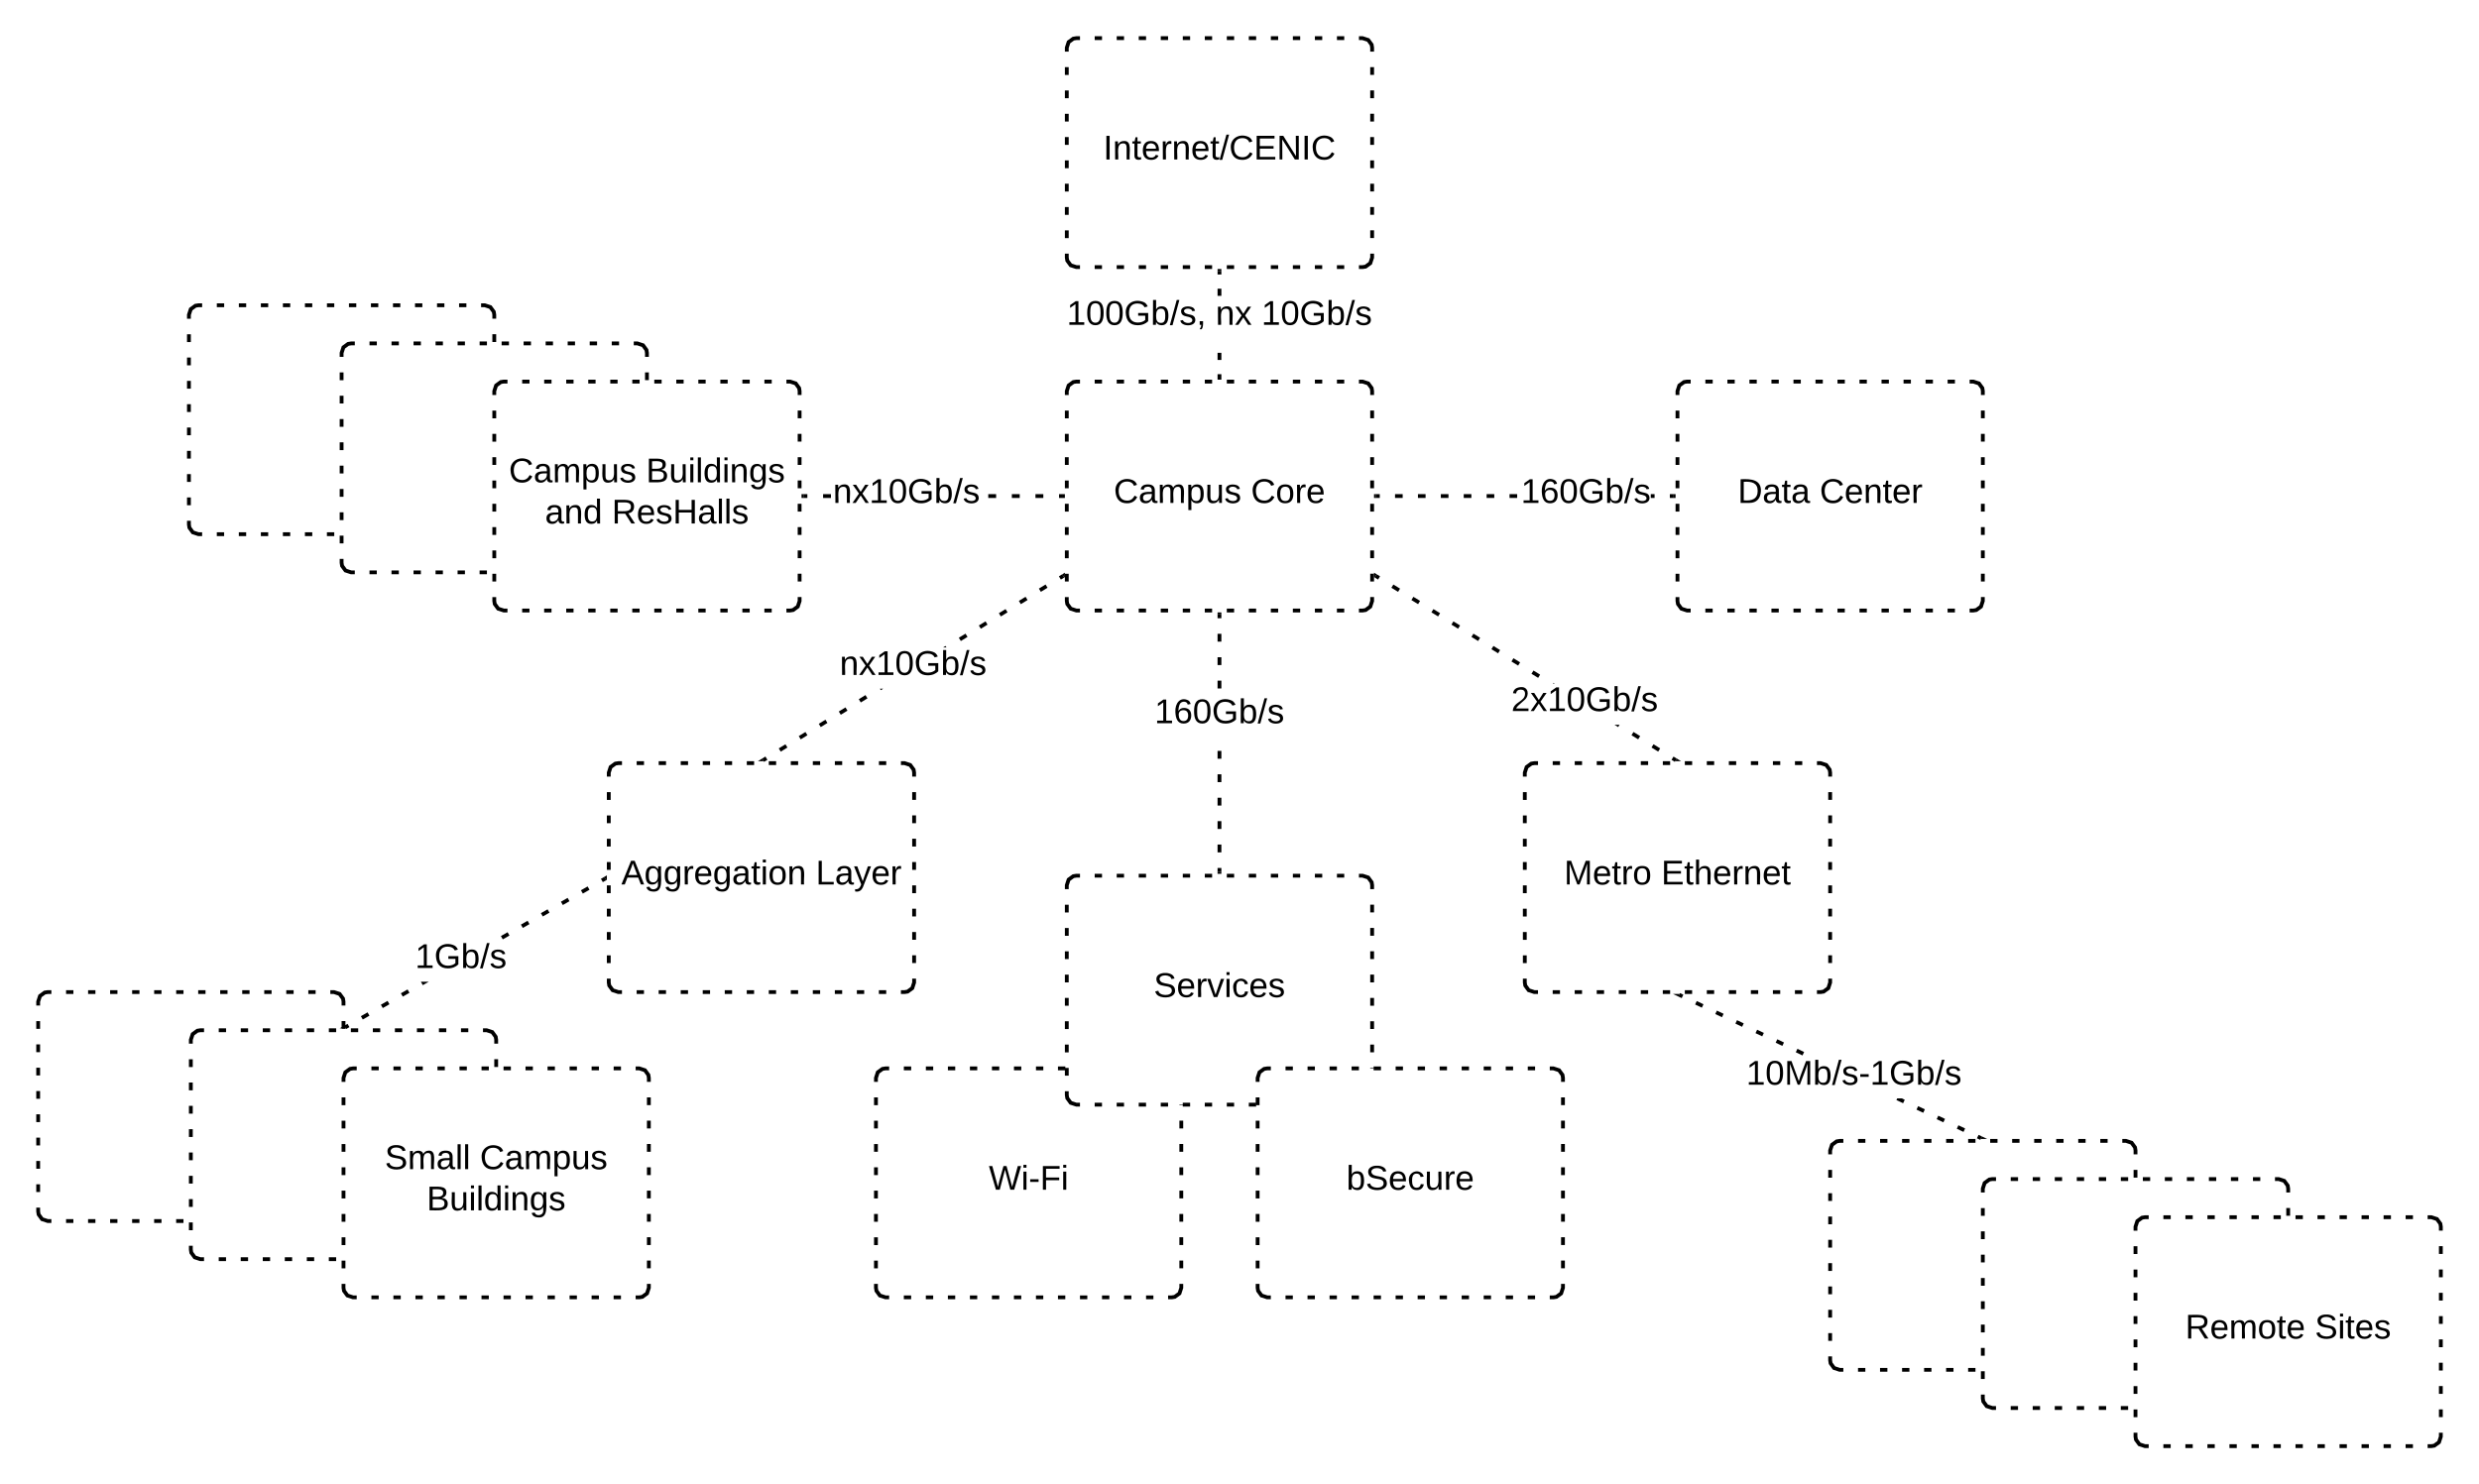 <svg xmlns="http://www.w3.org/2000/svg" xmlns:xlink="http://www.w3.org/1999/xlink" xmlns:lucid="lucid" width="1299" height="778"><g transform="translate(-1 -140)" lucid:page-tab-id="0_0"><path d="M0 0h1760v1360H0z" fill="#fff"/><path d="M560 345c0-2.76 2.24-5 5-5h150c2.76 0 5 2.24 5 5v110c0 2.76-2.24 5-5 5H565c-2.76 0-5-2.24-5-5z" fill="#fff"/><path d="M574.62 340h3.84m7.7 0H590m7.7 0h3.84m7.7 0h3.84m7.7 0h3.84m7.7 0h3.83m7.7 0h3.84m7.68 0h3.85m7.7 0h3.84m7.7 0h3.84m7.7 0h3.85m7.7 0h3.83m7.7 0H715l2.95.96 1.8 2.46.25 1.58v2.04m0 8.15v4.06m0 8.15v4.08m0 8.15v4.07m0 8.15v4.08m0 8.14v4.08m0 8.15v4.07m0 8.15v4.07m0 8.14v4.07m0 8.16V455l-.96 2.95-2.46 1.8-1.58.25h-1.92m-7.7 0h-3.84m-7.7 0H690m-7.7 0h-3.84m-7.7 0h-3.84m-7.7 0h-3.84m-7.7 0h-3.83m-7.7 0h-3.84m-7.68 0h-3.85m-7.7 0h-3.84m-7.7 0h-3.84m-7.7 0h-3.85m-7.7 0h-3.83m-7.7 0H565l-2.95-.96-1.8-2.46L560 455v-2.04m0-8.15v-4.06m0-8.15v-4.08m0-8.15v-4.07m0-8.15v-4.08m0-8.14v-4.08m0-8.15v-4.07m0-8.15v-4.07m0-8.14v-4.07m0-8.16V345l.96-2.95 2.46-1.8L565 340h1.92" stroke="#000" stroke-width="2" fill="none"/><use xlink:href="#a" transform="matrix(1,0,0,1,565,345) translate(19.6 58.6)"/><use xlink:href="#b" transform="matrix(1,0,0,1,565,345) translate(91.5 58.6)"/><path d="M560 165c0-2.76 2.24-5 5-5h150c2.76 0 5 2.24 5 5v110c0 2.76-2.24 5-5 5H565c-2.76 0-5-2.24-5-5z" fill="#fff"/><path d="M574.62 160h3.84m7.7 0H590m7.7 0h3.84m7.7 0h3.84m7.7 0h3.84m7.7 0h3.83m7.7 0h3.84m7.68 0h3.85m7.7 0h3.84m7.7 0h3.84m7.7 0h3.85m7.7 0h3.83m7.7 0H715l2.95.96 1.8 2.46.25 1.58v2.04m0 8.15v4.06m0 8.15v4.08m0 8.15v4.07m0 8.15v4.08m0 8.14v4.08m0 8.15v4.07m0 8.15v4.07m0 8.14v4.07m0 8.16V275l-.96 2.95-2.46 1.8-1.58.25h-1.92m-7.7 0h-3.84m-7.7 0H690m-7.7 0h-3.84m-7.7 0h-3.84m-7.7 0h-3.84m-7.7 0h-3.83m-7.7 0h-3.84m-7.68 0h-3.85m-7.7 0h-3.84m-7.7 0h-3.84m-7.7 0h-3.85m-7.7 0h-3.83m-7.7 0H565l-2.95-.96-1.8-2.46L560 275v-2.04m0-8.15v-4.06m0-8.15v-4.08m0-8.15v-4.07m0-8.15v-4.08m0-8.14v-4.08m0-8.15v-4.07m0-8.15v-4.07m0-8.14v-4.07m0-8.16V165l.96-2.95 2.46-1.8L565 160h1.92" stroke="#000" stroke-width="2" fill="none"/><use xlink:href="#c" transform="matrix(1,0,0,1,565,165) translate(14.1 58.6)"/><path d="M641 338h-2v-1.87h2zm0-9.33h-2v-3.74h2zm0-33.6h-2v-3.74h2zm0-11.2h-2V282h2z"/><path d="M641 339h-2v-1.03h2zM641 282.03h-2V281h2z"/><use xlink:href="#d" transform="matrix(1,0,0,1,560,295.867) translate(0 14.4)"/><use xlink:href="#e" transform="matrix(1,0,0,1,560,295.867) translate(78 14.4)"/><use xlink:href="#f" transform="matrix(1,0,0,1,560,295.867) translate(102 14.4)"/><path d="M460 705c0-2.76 2.24-5 5-5h150c2.76 0 5 2.24 5 5v110c0 2.76-2.24 5-5 5H465c-2.76 0-5-2.24-5-5z" fill="#fff"/><path d="M474.62 700h3.84m7.7 0H490m7.7 0h3.84m7.7 0h3.84m7.7 0h3.84m7.7 0h3.83m7.7 0h3.84m7.68 0h3.85m7.7 0h3.84m7.7 0h3.84m7.7 0h3.85m7.7 0h3.83m7.7 0H615l2.95.96 1.8 2.46.25 1.58v2.04m0 8.15v4.06m0 8.15v4.08m0 8.15v4.07m0 8.15v4.08m0 8.14v4.08m0 8.15v4.07m0 8.15v4.07m0 8.14v4.07m0 8.16V815l-.96 2.95-2.46 1.8-1.58.25h-1.92m-7.7 0h-3.84m-7.7 0H590m-7.7 0h-3.84m-7.7 0h-3.84m-7.7 0h-3.84m-7.7 0h-3.83m-7.7 0h-3.84m-7.68 0h-3.85m-7.7 0h-3.84m-7.7 0h-3.84m-7.7 0h-3.85m-7.7 0h-3.83m-7.7 0H465l-2.95-.96-1.8-2.46L460 815v-2.04m0-8.15v-4.06m0-8.15v-4.08m0-8.15v-4.07m0-8.15v-4.08m0-8.14v-4.08m0-8.15v-4.07m0-8.15v-4.07m0-8.14v-4.07m0-8.16V705l.96-2.95 2.46-1.8L465 700h1.92" stroke="#000" stroke-width="2" fill="none"/><use xlink:href="#g" transform="matrix(1,0,0,1,465,705) translate(54.125 58.6)"/><path d="M320 545c0-2.76 2.24-5 5-5h150c2.76 0 5 2.24 5 5v110c0 2.76-2.24 5-5 5H325c-2.76 0-5-2.24-5-5z" fill="#fff"/><path d="M334.62 540h3.84m7.7 0H350m7.7 0h3.84m7.7 0h3.84m7.7 0h3.84m7.7 0h3.83m7.7 0h3.84m7.68 0h3.85m7.7 0h3.84m7.7 0h3.84m7.7 0h3.85m7.7 0h3.83m7.7 0H475l2.95.96 1.8 2.46.25 1.58v2.04m0 8.15v4.06m0 8.15v4.08m0 8.15v4.07m0 8.15v4.08m0 8.14v4.08m0 8.15v4.07m0 8.15v4.07m0 8.14v4.07m0 8.16V655l-.96 2.95-2.46 1.8-1.58.25h-1.92m-7.7 0h-3.84m-7.7 0H450m-7.7 0h-3.84m-7.7 0h-3.84m-7.7 0h-3.84m-7.7 0h-3.83m-7.7 0h-3.84m-7.68 0h-3.85m-7.7 0h-3.84m-7.7 0h-3.84m-7.7 0h-3.85m-7.7 0h-3.83m-7.7 0H325l-2.95-.96-1.8-2.46L320 655v-2.04m0-8.15v-4.06m0-8.15v-4.08m0-8.15v-4.07m0-8.15v-4.08m0-8.14v-4.08m0-8.15v-4.07m0-8.15v-4.07m0-8.14v-4.07m0-8.16V545l.96-2.95 2.46-1.8L325 540h1.92" stroke="#000" stroke-width="2" fill="none"/><use xlink:href="#h" transform="matrix(1,0,0,1,325,545) translate(1.575 58.6)"/><use xlink:href="#i" transform="matrix(1,0,0,1,325,545) translate(103.475 58.6)"/><path d="M800 545c0-2.76 2.24-5 5-5h150c2.76 0 5 2.24 5 5v110c0 2.76-2.24 5-5 5H805c-2.76 0-5-2.24-5-5z" fill="#fff"/><path d="M814.62 540h3.84m7.7 0H830m7.7 0h3.84m7.7 0h3.84m7.7 0h3.84m7.7 0h3.83m7.7 0h3.84m7.68 0h3.85m7.7 0h3.84m7.7 0h3.84m7.7 0h3.85m7.7 0h3.83m7.7 0H955l2.95.96 1.8 2.46.25 1.58v2.04m0 8.15v4.06m0 8.15v4.08m0 8.15v4.07m0 8.15v4.08m0 8.14v4.08m0 8.15v4.07m0 8.15v4.07m0 8.14v4.07m0 8.16V655l-.96 2.95-2.46 1.8-1.58.25h-1.92m-7.7 0h-3.84m-7.7 0H930m-7.7 0h-3.84m-7.7 0h-3.84m-7.7 0h-3.84m-7.7 0h-3.83m-7.7 0h-3.84m-7.68 0h-3.85m-7.7 0h-3.84m-7.7 0h-3.84m-7.7 0h-3.85m-7.7 0h-3.83m-7.7 0H805l-2.95-.96-1.8-2.46L800 655v-2.04m0-8.15v-4.06m0-8.15v-4.08m0-8.15v-4.07m0-8.15v-4.08m0-8.14v-4.08m0-8.15v-4.07m0-8.15v-4.07m0-8.14v-4.07m0-8.16V545l.96-2.95 2.46-1.8L805 540h1.92" stroke="#000" stroke-width="2" fill="none"/><use xlink:href="#j" transform="matrix(1,0,0,1,805,545) translate(15.575 58.6)"/><use xlink:href="#k" transform="matrix(1,0,0,1,805,545) translate(66.475 58.6)"/><path d="M880 345c0-2.76 2.24-5 5-5h150c2.76 0 5 2.24 5 5v110c0 2.76-2.24 5-5 5H885c-2.76 0-5-2.24-5-5z" fill="#fff"/><path d="M894.62 340h3.84m7.7 0H910m7.7 0h3.84m7.7 0h3.84m7.7 0h3.84m7.7 0h3.83m7.7 0h3.84m7.68 0h3.85m7.7 0h3.84m7.7 0h3.84m7.7 0h3.85m7.7 0h3.83m7.7 0h1.92l2.95.96 1.8 2.46.25 1.58v2.04m0 8.15v4.06m0 8.15v4.08m0 8.15v4.07m0 8.15v4.08m0 8.14v4.08m0 8.15v4.07m0 8.15v4.07m0 8.14v4.07m0 8.16V455l-.96 2.95-2.46 1.8-1.58.25h-1.92m-7.7 0h-3.84m-7.7 0H1010m-7.7 0h-3.84m-7.7 0h-3.84m-7.7 0h-3.84m-7.7 0h-3.83m-7.7 0h-3.84m-7.68 0h-3.85m-7.7 0h-3.84m-7.7 0h-3.84m-7.7 0h-3.85m-7.7 0h-3.83m-7.7 0H885l-2.95-.96-1.8-2.46L880 455v-2.04m0-8.15v-4.06m0-8.15v-4.08m0-8.15v-4.07m0-8.15v-4.08m0-8.14v-4.08m0-8.15v-4.07m0-8.15v-4.07m0-8.14v-4.07m0-8.16V345l.96-2.95 2.46-1.8L885 340h1.92" stroke="#000" stroke-width="2" fill="none"/><use xlink:href="#l" transform="matrix(1,0,0,1,885,345) translate(26.575 58.6)"/><use xlink:href="#m" transform="matrix(1,0,0,1,885,345) translate(69.525 58.6)"/><path d="M403.12 538.26l-1.74 1.07-1.05-1.7 1.75-1.08zm10.5-6.45l-3.5 2.16-1.05-1.7 3.5-2.15zm10.48-6.43l-3.5 2.15-1.05-1.7 3.5-2.15zm10.48-6.44l-3.5 2.15-1.04-1.7 3.5-2.15zm10.5-6.44l-3.5 2.14-1.05-1.7 3.5-2.15zm10.48-6.45l-3.5 2.15-1.05-1.7 3.5-2.16zm7-4.3l-.5-.78h1.77zm34.38-22.38h-1.77l1.28-.8zm11.05-5.53l-3.5 2.15-1.06-1.72 3.5-2.14zm10.47-6.44l-3.5 2.15-1.04-1.7 3.5-2.15zm10.5-6.44l-3.5 2.15-1.05-1.7 3.5-2.14zm10.48-6.44l-3.5 2.15-1.05-1.7 3.5-2.16zm10.48-6.44l-3.5 2.14-1.04-1.7 3.5-2.15zm8.74-5.37l-1.75 1.08-1.04-1.7 1.74-1.08z"/><path d="M401.2 539h-3.1l2.25-1.4zM559 442.5l-.35.22-1.05-1.7 1.4-.86z"/><use xlink:href="#n" transform="matrix(1,0,0,1,441,479.367) translate(0 14.4)"/><path d="M879.67 537.62l-1.05 1.7-1.74-1.06 1.04-1.7zm-8.74-5.36l-1.04 1.7-3.5-2.15 1.04-1.7zm-10.48-6.44l-1.05 1.7-3.5-2.15 1.05-1.7zm-11.54-4.74l-1.9-1.18h2.64zm-33.25-22.78h-.9l.26-.4zm-7.64-4.7l-1.03 1.7-3.5-2.13 1.05-1.7zm-10.47-6.43l-1.05 1.7-3.5-2.15 1.05-1.7zm-10.5-6.44l-1.04 1.7-3.5-2.15 1.05-1.7zm-10.47-6.45l-1.05 1.7-3.5-2.14 1.06-1.7zm-10.5-6.44l-1.04 1.7-3.5-2.14 1.05-1.7zm-10.48-6.44l-1.04 1.7-3.5-2.14 1.05-1.7zm-10.48-6.44l-1.05 1.7-3.5-2.14 1.05-1.7zm-10.5-6.44l-1.04 1.7-3.5-2.14 1.05-1.7zm-10.48-6.44l-1.04 1.7-1.75-1.07 1.05-1.7z"/><path d="M881.9 539h-3.1l.85-1.4zM722.4 441.02l-1.05 1.7-.35-.2v-2.36z"/><use xlink:href="#o" transform="matrix(1,0,0,1,792.824,498.3) translate(0 14.4)"/><path d="M878 401h-2v-2h2zm-82 0h-4v-2h4zm-12 0h-4v-2h4zm-12 0h-4v-2h4zm-12 0h-4v-2h4zm-12 0h-4v-2h4zm-12 0h-4v-2h4zm-12 0h-2v-2h2zm144 0h-2v-2h2z"/><path d="M879 401h-1.03v-2H879zM722.03 401H721v-2h1.03z"/><use xlink:href="#p" transform="matrix(1,0,0,1,798,389.2) translate(0 14.4)"/><path d="M100 305c0-2.76 2.24-5 5-5h150c2.76 0 5 2.24 5 5v110c0 2.76-2.24 5-5 5H105c-2.76 0-5-2.24-5-5z" fill="#fff"/><path d="M114.62 300h3.84m7.7 0H130m7.7 0h3.84m7.7 0h3.84m7.7 0h3.84m7.7 0h3.83m7.7 0h3.84m7.68 0h3.85m7.7 0h3.84m7.7 0h3.84m7.7 0h3.85m7.7 0h3.83m7.7 0H255l2.95.96 1.8 2.46.25 1.58v2.04m0 8.15v4.06m0 8.15v4.08m0 8.15v4.07m0 8.15v4.08m0 8.14v4.08m0 8.15v4.07m0 8.15v4.07m0 8.14v4.07m0 8.16V415l-.96 2.95-2.46 1.8-1.58.25h-1.92m-7.7 0h-3.84m-7.7 0H230m-7.7 0h-3.84m-7.7 0h-3.84m-7.7 0h-3.84m-7.7 0h-3.83m-7.7 0h-3.84m-7.68 0h-3.85m-7.7 0h-3.84m-7.7 0h-3.84m-7.7 0h-3.85m-7.7 0h-3.83m-7.7 0H105l-2.95-.96-1.8-2.46L100 415v-2.04m0-8.15v-4.06m0-8.15v-4.08m0-8.15v-4.07m0-8.15v-4.08m0-8.14v-4.08m0-8.15v-4.07m0-8.15v-4.07m0-8.14v-4.07m0-8.16V305l.96-2.95 2.46-1.8L105 300h1.92" stroke="#000" stroke-width="2" fill="none"/><path d="M180 325c0-2.76 2.24-5 5-5h150c2.76 0 5 2.24 5 5v110c0 2.76-2.24 5-5 5H185c-2.76 0-5-2.24-5-5z" fill="#fff"/><path d="M194.62 320h3.84m7.7 0H210m7.7 0h3.84m7.7 0h3.84m7.7 0h3.84m7.7 0h3.83m7.7 0h3.84m7.68 0h3.85m7.7 0h3.84m7.7 0h3.84m7.7 0h3.85m7.7 0h3.83m7.7 0H335l2.95.96 1.8 2.46.25 1.58v2.04m0 8.15v4.06m0 8.15v4.08m0 8.15v4.07m0 8.15v4.08m0 8.14v4.08m0 8.15v4.07m0 8.15v4.07m0 8.14v4.07m0 8.16V435l-.96 2.95-2.46 1.8-1.58.25h-1.92m-7.7 0h-3.84m-7.7 0H310m-7.7 0h-3.84m-7.7 0h-3.84m-7.7 0h-3.84m-7.7 0h-3.83m-7.7 0h-3.84m-7.68 0h-3.85m-7.7 0h-3.84m-7.7 0h-3.84m-7.7 0h-3.85m-7.7 0h-3.83m-7.7 0H185l-2.95-.96-1.8-2.46L180 435v-2.04m0-8.15v-4.06m0-8.15v-4.08m0-8.15v-4.07m0-8.15v-4.08m0-8.14v-4.08m0-8.15v-4.07m0-8.15v-4.07m0-8.14v-4.07m0-8.16V325l.96-2.95 2.46-1.8L185 320h1.92" stroke="#000" stroke-width="2" fill="none"/><path d="M260 345c0-2.76 2.24-5 5-5h150c2.76 0 5 2.24 5 5v110c0 2.76-2.24 5-5 5H265c-2.76 0-5-2.24-5-5z" fill="#fff"/><path d="M274.62 340h3.84m7.7 0H290m7.7 0h3.84m7.7 0h3.84m7.7 0h3.84m7.7 0h3.83m7.7 0h3.84m7.68 0h3.85m7.7 0h3.84m7.7 0h3.84m7.7 0h3.85m7.7 0h3.83m7.7 0H415l2.95.96 1.8 2.46.25 1.58v2.04m0 8.15v4.06m0 8.15v4.08m0 8.15v4.07m0 8.15v4.08m0 8.14v4.08m0 8.15v4.07m0 8.15v4.07m0 8.14v4.07m0 8.16V455l-.96 2.95-2.46 1.8-1.58.25h-1.92m-7.7 0h-3.84m-7.7 0H390m-7.7 0h-3.84m-7.7 0h-3.84m-7.7 0h-3.84m-7.7 0h-3.83m-7.7 0h-3.84m-7.68 0h-3.85m-7.7 0h-3.84m-7.7 0h-3.84m-7.7 0h-3.85m-7.7 0h-3.83m-7.7 0H265l-2.95-.96-1.8-2.46L260 455v-2.04m0-8.15v-4.06m0-8.15v-4.08m0-8.15v-4.07m0-8.15v-4.08m0-8.14v-4.08m0-8.15v-4.07m0-8.15v-4.07m0-8.14v-4.07m0-8.16V345l.96-2.95 2.46-1.8L265 340h1.92" stroke="#000" stroke-width="2" fill="none"/><use xlink:href="#a" transform="matrix(1,0,0,1,265,345) translate(2.625 47.8)"/><use xlink:href="#q" transform="matrix(1,0,0,1,265,345) translate(74.525 47.8)"/><use xlink:href="#r" transform="matrix(1,0,0,1,265,345) translate(21.6 69.4)"/><use xlink:href="#s" transform="matrix(1,0,0,1,265,345) translate(56.6 69.4)"/><path d="M960 743c0-2.76 2.24-5 5-5h150c2.76 0 5 2.24 5 5v110c0 2.76-2.24 5-5 5H965c-2.76 0-5-2.24-5-5z" fill="#fff"/><path d="M974.62 738h3.84m7.7 0H990m7.7 0h3.84m7.7 0h3.84m7.7 0h3.84m7.7 0h3.83m7.7 0h3.84m7.68 0h3.85m7.7 0h3.84m7.7 0h3.84m7.7 0h3.85m7.7 0h3.83m7.7 0h1.92l2.95.96 1.8 2.46.25 1.58v2.04m0 8.15v4.06m0 8.15v4.08m0 8.15v4.07m0 8.15v4.08m0 8.14v4.08m0 8.15v4.07m0 8.15v4.07m0 8.14v4.07m0 8.16V853l-.96 2.95-2.46 1.8-1.58.25h-1.92m-7.7 0h-3.84m-7.7 0H1090m-7.7 0h-3.84m-7.7 0h-3.84m-7.7 0h-3.84m-7.7 0h-3.83m-7.7 0h-3.84m-7.68 0h-3.85m-7.7 0h-3.84m-7.7 0h-3.84m-7.7 0h-3.85m-7.7 0h-3.83m-7.7 0H965l-2.95-.96-1.8-2.46L960 853v-2.04m0-8.15v-4.06m0-8.15v-4.08m0-8.15v-4.07m0-8.15v-4.08m0-8.14v-4.08m0-8.15v-4.07m0-8.15v-4.07m0-8.14v-4.07m0-8.16V743l.96-2.95 2.46-1.8L965 738h1.92" stroke="#000" stroke-width="2" fill="none"/><path d="M1040 763c0-2.76 2.24-5 5-5h150c2.76 0 5 2.24 5 5v110c0 2.76-2.24 5-5 5h-150c-2.76 0-5-2.24-5-5z" fill="#fff"/><path d="M1054.62 758h3.84m7.7 0h3.84m7.7 0h3.84m7.7 0h3.84m7.7 0h3.84m7.7 0h3.83m7.7 0h3.84m7.68 0h3.85m7.7 0h3.84m7.7 0h3.84m7.7 0h3.85m7.7 0h3.83m7.7 0h1.92l2.95.96 1.8 2.46.25 1.58v2.04m0 8.15v4.06m0 8.15v4.08m0 8.15v4.07m0 8.15v4.08m0 8.14v4.08m0 8.15v4.07m0 8.15v4.07m0 8.14v4.07m0 8.16V873l-.96 2.95-2.46 1.8-1.58.25h-1.92m-7.7 0h-3.84m-7.7 0H1170m-7.7 0h-3.84m-7.7 0h-3.84m-7.7 0h-3.84m-7.7 0h-3.83m-7.7 0h-3.84m-7.68 0h-3.85m-7.7 0h-3.84m-7.7 0h-3.84m-7.7 0h-3.85m-7.7 0h-3.83m-7.7 0H1045l-2.95-.96-1.8-2.46-.25-1.58v-2.04m0-8.15v-4.06m0-8.15v-4.08m0-8.15v-4.07m0-8.15v-4.08m0-8.14v-4.08m0-8.15v-4.07m0-8.15v-4.07m0-8.14v-4.07m0-8.16V763l.96-2.95 2.46-1.8 1.58-.25h1.92" stroke="#000" stroke-width="2" fill="none"/><path d="M1120 783c0-2.76 2.24-5 5-5h150c2.76 0 5 2.24 5 5v110c0 2.76-2.24 5-5 5h-150c-2.76 0-5-2.24-5-5z" fill="#fff"/><path d="M1134.62 778h3.84m7.7 0h3.84m7.7 0h3.84m7.7 0h3.84m7.7 0h3.84m7.7 0h3.83m7.7 0h3.84m7.68 0h3.85m7.7 0h3.84m7.7 0h3.84m7.7 0h3.85m7.7 0h3.83m7.7 0h1.92l2.95.96 1.8 2.46.25 1.58v2.04m0 8.15v4.06m0 8.15v4.08m0 8.15v4.07m0 8.15v4.08m0 8.14v4.08m0 8.15v4.07m0 8.15v4.07m0 8.14v4.07m0 8.16V893l-.96 2.95-2.46 1.8-1.58.25h-1.92m-7.7 0h-3.84m-7.7 0H1250m-7.7 0h-3.84m-7.7 0h-3.84m-7.7 0h-3.84m-7.7 0h-3.83m-7.7 0h-3.84m-7.68 0h-3.85m-7.7 0h-3.84m-7.7 0h-3.84m-7.7 0h-3.85m-7.7 0h-3.83m-7.7 0H1125l-2.95-.96-1.8-2.46-.25-1.58v-2.04m0-8.15v-4.06m0-8.15v-4.08m0-8.15v-4.07m0-8.15v-4.08m0-8.14v-4.08m0-8.15v-4.07m0-8.15v-4.07m0-8.14v-4.07m0-8.16V783l.96-2.95 2.46-1.8 1.58-.25h1.92" stroke="#000" stroke-width="2" fill="none"/><use xlink:href="#t" transform="matrix(1,0,0,1,1125,783) translate(21.075 58.6)"/><use xlink:href="#u" transform="matrix(1,0,0,1,1125,783) translate(88.975 58.6)"/><path d="M1039.53 735.67l-.86 1.8-1.76-.83.87-1.8zm-8.8-4.18l-.85 1.8-3.52-1.67.86-1.8zm-10.54-5.02l-.87 1.8-3.5-1.66.85-1.8zm-10.56-5l-.85 1.8-3.53-1.67.86-1.8zm-10.54-5.02l-.86 1.8-3.5-1.66.4-.87h2.42zm-52.73-25.04l-.86 1.8-3.5-1.67.85-1.8zm-10.55-5l-.86 1.8-3.5-1.68.85-1.8zm-10.55-5.02l-.85 1.8-3.52-1.66.86-1.8zm-10.54-5l-.86 1.8-3.5-1.67.84-1.8zm-10.55-5.02l-.86 1.8-3.5-1.66.85-1.8zm-10.54-5l-.86 1.8-3.52-1.67.86-1.8zm-10.55-5.02l-.87 1.8-1.76-.83.86-1.8z"/><path d="M1042.33 737h-3.47l.64-1.34zM880.5 662.34l-2.83-1.34h3.47z"/><use xlink:href="#v" transform="matrix(1,0,0,1,916.039,694.132) translate(0 14.4)"/><path d="M560 604c0-2.76 2.24-5 5-5h150c2.76 0 5 2.24 5 5v110c0 2.76-2.24 5-5 5H565c-2.76 0-5-2.24-5-5z" fill="#fff"/><path d="M574.62 599h3.84m7.7 0H590m7.7 0h3.84m7.7 0h3.84m7.7 0h3.84m7.7 0h3.83m7.7 0h3.84m7.68 0h3.85m7.7 0h3.84m7.7 0h3.84m7.7 0h3.85m7.7 0h3.83m7.7 0H715l2.95.96 1.8 2.46.25 1.58v2.04m0 8.15v4.06m0 8.15v4.08m0 8.15v4.07m0 8.15v4.08m0 8.14v4.08m0 8.15v4.07m0 8.15v4.07m0 8.14v4.07m0 8.16V714l-.96 2.95-2.46 1.8-1.58.25h-1.92m-7.7 0h-3.84m-7.7 0H690m-7.7 0h-3.84m-7.7 0h-3.84m-7.7 0h-3.84m-7.7 0h-3.83m-7.7 0h-3.84m-7.68 0h-3.85m-7.7 0h-3.84m-7.7 0h-3.84m-7.7 0h-3.85m-7.7 0h-3.83m-7.7 0H565l-2.95-.96-1.8-2.46L560 714v-2.04m0-8.15v-4.06m0-8.15v-4.08m0-8.15v-4.07m0-8.15v-4.08m0-8.14v-4.08m0-8.15v-4.07m0-8.15v-4.07m0-8.14v-4.07m0-8.16V604l.96-2.95 2.46-1.8L565 599h1.92" stroke="#000" stroke-width="2" fill="none"/><use xlink:href="#w" transform="matrix(1,0,0,1,565,604) translate(40.55 58.6)"/><path d="M641 597h-2v-2.05h2zm0-10.23h-2v-4.1h2zm0-12.27h-2v-4.1h2zm0-12.27h-2v-4.1h2zm0-12.28h-2v-4.1h2zm0-12.27h-2v-4.1h2zm0-36.82h-2v-4.1h2zm0-12.27h-2v-4.1h2zm0-12.28h-2v-4.1h2zm0-12.27h-2V462h2z"/><path d="M641 462.03h-2V461h2zM641 598h-2v-1.03h2z"/><use xlink:href="#p" transform="matrix(1,0,0,1,606,504.649) translate(0 14.4)"/><path d="M424.06 401H422v-2h2.06zm12.36 0h-4.12v-2h4.12zm86.55 0h-4.12v-2h4.12zm12.36 0h-4.12v-2h4.13zm12.37 0h-4.12v-2h4.12zm10.3 0h-2.06v-2H558z"/><path d="M422.03 401H421v-2h1.03zM559 401h-1.03v-2H559z"/><use xlink:href="#n" transform="matrix(1,0,0,1,437.5,389.2) translate(0 14.4)"/><path d="M660 705c0-2.76 2.24-5 5-5h150c2.76 0 5 2.24 5 5v110c0 2.76-2.24 5-5 5H665c-2.76 0-5-2.24-5-5z" fill="#fff"/><path d="M674.62 700h3.84m7.7 0H690m7.7 0h3.84m7.7 0h3.84m7.7 0h3.84m7.7 0h3.83m7.7 0h3.84m7.68 0h3.85m7.7 0h3.84m7.7 0h3.84m7.7 0h3.85m7.7 0h3.83m7.7 0H815l2.95.96 1.8 2.46.25 1.58v2.04m0 8.15v4.06m0 8.15v4.08m0 8.15v4.07m0 8.15v4.08m0 8.14v4.08m0 8.15v4.07m0 8.15v4.07m0 8.14v4.07m0 8.16V815l-.96 2.95-2.46 1.8-1.58.25h-1.92m-7.7 0h-3.84m-7.7 0H790m-7.7 0h-3.84m-7.7 0h-3.84m-7.7 0h-3.84m-7.7 0h-3.83m-7.7 0h-3.84m-7.68 0h-3.85m-7.7 0h-3.84m-7.7 0h-3.84m-7.7 0h-3.85m-7.7 0h-3.83m-7.7 0H665l-2.95-.96-1.8-2.46L660 815v-2.04m0-8.15v-4.06m0-8.15v-4.08m0-8.15v-4.07m0-8.15v-4.08m0-8.14v-4.08m0-8.15v-4.07m0-8.15v-4.07m0-8.14v-4.07m0-8.16V705l.96-2.95 2.46-1.8L665 700h1.92" stroke="#000" stroke-width="2" fill="none"/><use xlink:href="#x" transform="matrix(1,0,0,1,665,705) translate(41.525 58.6)"/><path d="M21 665c0-2.76 2.24-5 5-5h150c2.76 0 5 2.24 5 5v110c0 2.76-2.24 5-5 5H26c-2.76 0-5-2.24-5-5z" fill="#fff"/><path d="M35.62 660h3.84m7.7 0H51m7.7 0h3.84m7.7 0h3.84m7.7 0h3.84m7.7 0h3.83m7.7 0h3.84m7.68 0h3.85m7.7 0h3.84m7.7 0h3.84m7.7 0h3.85m7.7 0h3.83m7.7 0H176l2.95.96 1.8 2.46.25 1.58v2.04m0 8.15v4.06m0 8.15v4.08m0 8.15v4.07m0 8.15v4.08m0 8.14v4.08m0 8.15v4.07m0 8.15v4.07m0 8.14v4.07m0 8.16V775l-.96 2.95-2.46 1.8-1.58.25h-1.92m-7.7 0h-3.84m-7.7 0H151m-7.7 0h-3.84m-7.7 0h-3.84m-7.7 0h-3.84m-7.7 0h-3.83m-7.7 0H93.3m-7.68 0h-3.85m-7.7 0h-3.84m-7.7 0H58.7m-7.7 0h-3.85m-7.7 0h-3.83m-7.7 0H26l-2.95-.96-1.8-2.46L21 775v-2.04m0-8.15v-4.06m0-8.15v-4.08m0-8.15v-4.07m0-8.15v-4.08m0-8.14v-4.08m0-8.15v-4.07m0-8.15v-4.07m0-8.14v-4.07m0-8.16V665l.96-2.95 2.46-1.8L26 660h1.92" stroke="#000" stroke-width="2" fill="none"/><path d="M101 685c0-2.76 2.24-5 5-5h150c2.76 0 5 2.24 5 5v110c0 2.76-2.24 5-5 5H106c-2.76 0-5-2.24-5-5z" fill="#fff"/><path d="M115.62 680h3.84m7.7 0H131m7.7 0h3.84m7.7 0h3.84m7.7 0h3.84m7.7 0h3.83m7.7 0h3.84m7.68 0h3.85m7.7 0h3.84m7.7 0h3.84m7.7 0h3.85m7.7 0h3.83m7.7 0H256l2.95.96 1.8 2.46.25 1.58v2.04m0 8.15v4.06m0 8.15v4.08m0 8.15v4.07m0 8.15v4.08m0 8.14v4.08m0 8.15v4.07m0 8.15v4.07m0 8.14v4.07m0 8.16V795l-.96 2.95-2.46 1.8-1.58.25h-1.92m-7.7 0h-3.84m-7.7 0H231m-7.7 0h-3.84m-7.7 0h-3.84m-7.7 0h-3.84m-7.7 0h-3.83m-7.7 0h-3.84m-7.68 0h-3.85m-7.7 0h-3.84m-7.7 0h-3.84m-7.7 0h-3.85m-7.7 0h-3.83m-7.7 0H106l-2.95-.96-1.8-2.46L101 795v-2.04m0-8.15v-4.06m0-8.15v-4.08m0-8.15v-4.07m0-8.15v-4.08m0-8.14v-4.08m0-8.15v-4.07m0-8.15v-4.07m0-8.14v-4.07m0-8.16V685l.96-2.95 2.46-1.8L106 680h1.92" stroke="#000" stroke-width="2" fill="none"/><path d="M181 705c0-2.76 2.24-5 5-5h150c2.76 0 5 2.24 5 5v110c0 2.76-2.24 5-5 5H186c-2.76 0-5-2.24-5-5z" fill="#fff"/><path d="M195.62 700h3.84m7.7 0H211m7.7 0h3.84m7.7 0h3.84m7.7 0h3.84m7.7 0h3.83m7.7 0h3.84m7.68 0h3.85m7.7 0h3.84m7.7 0h3.84m7.7 0h3.85m7.7 0h3.83m7.7 0H336l2.95.96 1.8 2.46.25 1.58v2.04m0 8.15v4.06m0 8.15v4.08m0 8.15v4.07m0 8.15v4.08m0 8.14v4.08m0 8.15v4.07m0 8.15v4.07m0 8.14v4.07m0 8.16V815l-.96 2.95-2.46 1.8-1.58.25h-1.92m-7.7 0h-3.84m-7.7 0H311m-7.7 0h-3.84m-7.7 0h-3.84m-7.7 0h-3.84m-7.7 0h-3.83m-7.7 0h-3.84m-7.68 0h-3.85m-7.7 0h-3.84m-7.7 0h-3.84m-7.7 0h-3.85m-7.7 0h-3.83m-7.7 0H186l-2.95-.96-1.8-2.46L181 815v-2.04m0-8.15v-4.06m0-8.15v-4.08m0-8.15v-4.07m0-8.15v-4.08m0-8.14v-4.08m0-8.15v-4.07m0-8.15v-4.07m0-8.14v-4.07m0-8.16V705l.96-2.95 2.46-1.8L186 700h1.92" stroke="#000" stroke-width="2" fill="none"/><g><use xlink:href="#y" transform="matrix(1,0,0,1,186,705) translate(16.625 47.8)"/><use xlink:href="#z" transform="matrix(1,0,0,1,186,705) translate(66.475 47.8)"/><use xlink:href="#A" transform="matrix(1,0,0,1,186,705) translate(38.575 69.4)"/></g><path d="M184.1 678.37l-1.74 1-1-1.73 1.76-1zm10.5-6l-3.5 2-1-1.74 3.5-2zm10.48-6l-3.5 2-1-1.74 3.5-2zm10.48-6l-3.5 2-1-1.74 3.5-2zm7-4l-1-1.74.1-.06h4.02zm45.4-26l-3.5 2-.98-1.74 3.5-2zm10.5-6l-3.5 2-1-1.74 3.5-2zm10.47-6l-3.5 2-1-1.74 3.5-2zm10.48-6l-3.48 2-1-1.74 3.5-2zm10.5-6l-3.5 2-1-1.74 3.5-2zm8.73-5l-1.75 1-1-1.74 1.76-1z"/><path d="M182.18 679h-3.2l2.4-1.38zM319 601.15l-.4.23-1-1.74 1.4-.8z"/><g><use xlink:href="#B" transform="matrix(1,0,0,1,218.536,632.973) translate(0 14.4)"/></g><defs><path d="M212-179c-10-28-35-45-73-45-59 0-87 40-87 99 0 60 29 101 89 101 43 0 62-24 78-52l27 14C228-24 195 4 139 4 59 4 22-46 18-125c-6-104 99-153 187-111 19 9 31 26 39 46" id="C"/><path d="M141-36C126-15 110 5 73 4 37 3 15-17 15-53c-1-64 63-63 125-63 3-35-9-54-41-54-24 1-41 7-42 31l-33-3c5-37 33-52 76-52 45 0 72 20 72 64v82c-1 20 7 32 28 27v20c-31 9-61-2-59-35zM48-53c0 20 12 33 32 33 41-3 63-29 60-74-43 2-92-5-92 41" id="D"/><path d="M210-169c-67 3-38 105-44 169h-31v-121c0-29-5-50-35-48C34-165 62-65 56 0H25l-1-190h30c1 10-1 24 2 32 10-44 99-50 107 0 11-21 27-35 58-36 85-2 47 119 55 194h-31v-121c0-29-5-49-35-48" id="E"/><path d="M115-194c55 1 70 41 70 98S169 2 115 4C84 4 66-9 55-30l1 105H24l-1-265h31l2 30c10-21 28-34 59-34zm-8 174c40 0 45-34 45-75s-6-73-45-74c-42 0-51 32-51 76 0 43 10 73 51 73" id="F"/><path d="M84 4C-5 8 30-112 23-190h32v120c0 31 7 50 39 49 72-2 45-101 50-169h31l1 190h-30c-1-10 1-25-2-33-11 22-28 36-60 37" id="G"/><path d="M135-143c-3-34-86-38-87 0 15 53 115 12 119 90S17 21 10-45l28-5c4 36 97 45 98 0-10-56-113-15-118-90-4-57 82-63 122-42 12 7 21 19 24 35" id="H"/><g id="a"><use transform="matrix(0.05,0,0,0.05,0,0)" xlink:href="#C"/><use transform="matrix(0.05,0,0,0.05,12.95,0)" xlink:href="#D"/><use transform="matrix(0.05,0,0,0.05,22.95,0)" xlink:href="#E"/><use transform="matrix(0.05,0,0,0.05,37.9,0)" xlink:href="#F"/><use transform="matrix(0.05,0,0,0.05,47.9,0)" xlink:href="#G"/><use transform="matrix(0.05,0,0,0.05,57.9,0)" xlink:href="#H"/></g><path d="M100-194c62-1 85 37 85 99 1 63-27 99-86 99S16-35 15-95c0-66 28-99 85-99zM99-20c44 1 53-31 53-75 0-43-8-75-51-75s-53 32-53 75 10 74 51 75" id="I"/><path d="M114-163C36-179 61-72 57 0H25l-1-190h30c1 12-1 29 2 39 6-27 23-49 58-41v29" id="J"/><path d="M100-194c63 0 86 42 84 106H49c0 40 14 67 53 68 26 1 43-12 49-29l28 8c-11 28-37 45-77 45C44 4 14-33 15-96c1-61 26-98 85-98zm52 81c6-60-76-77-97-28-3 7-6 17-6 28h103" id="K"/><g id="b"><use transform="matrix(0.05,0,0,0.05,0,0)" xlink:href="#C"/><use transform="matrix(0.05,0,0,0.05,12.95,0)" xlink:href="#I"/><use transform="matrix(0.05,0,0,0.05,22.95,0)" xlink:href="#J"/><use transform="matrix(0.05,0,0,0.05,28.9,0)" xlink:href="#K"/></g><path d="M33 0v-248h34V0H33" id="L"/><path d="M117-194c89-4 53 116 60 194h-32v-121c0-31-8-49-39-48C34-167 62-67 57 0H25l-1-190h30c1 10-1 24 2 32 11-22 29-35 61-36" id="M"/><path d="M59-47c-2 24 18 29 38 22v24C64 9 27 4 27-40v-127H5v-23h24l9-43h21v43h35v23H59v120" id="N"/><path d="M0 4l72-265h28L28 4H0" id="O"/><path d="M30 0v-248h187v28H63v79h144v27H63v87h162V0H30" id="P"/><path d="M190 0L58-211 59 0H30v-248h39L202-35l-2-213h31V0h-41" id="Q"/><g id="c"><use transform="matrix(0.05,0,0,0.05,0,0)" xlink:href="#L"/><use transform="matrix(0.05,0,0,0.05,5,0)" xlink:href="#M"/><use transform="matrix(0.05,0,0,0.05,15,0)" xlink:href="#N"/><use transform="matrix(0.05,0,0,0.05,20,0)" xlink:href="#K"/><use transform="matrix(0.05,0,0,0.05,30,0)" xlink:href="#J"/><use transform="matrix(0.05,0,0,0.05,35.95,0)" xlink:href="#M"/><use transform="matrix(0.05,0,0,0.05,45.95,0)" xlink:href="#K"/><use transform="matrix(0.05,0,0,0.05,55.95,0)" xlink:href="#N"/><use transform="matrix(0.05,0,0,0.05,60.95,0)" xlink:href="#O"/><use transform="matrix(0.05,0,0,0.05,65.95,0)" xlink:href="#C"/><use transform="matrix(0.05,0,0,0.05,78.9,0)" xlink:href="#P"/><use transform="matrix(0.05,0,0,0.05,90.9,0)" xlink:href="#Q"/><use transform="matrix(0.05,0,0,0.05,103.85,0)" xlink:href="#L"/><use transform="matrix(0.05,0,0,0.05,108.85,0)" xlink:href="#C"/></g><path d="M27 0v-27h64v-190l-56 39v-29l58-41h29v221h61V0H27" id="R"/><path d="M101-251c68 0 85 55 85 127S166 4 100 4C33 4 14-52 14-124c0-73 17-127 87-127zm-1 229c47 0 54-49 54-102s-4-102-53-102c-51 0-55 48-55 102 0 53 5 102 54 102" id="S"/><path d="M143 4C61 4 22-44 18-125c-5-107 100-154 193-111 17 8 29 25 37 43l-32 9c-13-25-37-40-76-40-61 0-88 39-88 99 0 61 29 100 91 101 35 0 62-11 79-27v-45h-74v-28h105v86C228-13 192 4 143 4" id="T"/><path d="M115-194c53 0 69 39 70 98 0 66-23 100-70 100C84 3 66-7 56-30L54 0H23l1-261h32v101c10-23 28-34 59-34zm-8 174c40 0 45-34 45-75 0-40-5-75-45-74-42 0-51 32-51 76 0 43 10 73 51 73" id="U"/><path d="M68-38c1 34 0 65-14 84H32c9-13 17-26 17-46H33v-38h35" id="V"/><g id="d"><use transform="matrix(0.05,0,0,0.05,0,0)" xlink:href="#R"/><use transform="matrix(0.05,0,0,0.05,10,0)" xlink:href="#S"/><use transform="matrix(0.05,0,0,0.05,20,0)" xlink:href="#S"/><use transform="matrix(0.05,0,0,0.05,30,0)" xlink:href="#T"/><use transform="matrix(0.05,0,0,0.05,44,0)" xlink:href="#U"/><use transform="matrix(0.05,0,0,0.05,54,0)" xlink:href="#O"/><use transform="matrix(0.05,0,0,0.05,59,0)" xlink:href="#H"/><use transform="matrix(0.05,0,0,0.05,68,0)" xlink:href="#V"/></g><path d="M141 0L90-78 38 0H4l68-98-65-92h35l48 74 47-74h35l-64 92 68 98h-35" id="W"/><g id="e"><use transform="matrix(0.05,0,0,0.05,0,0)" xlink:href="#M"/><use transform="matrix(0.05,0,0,0.05,10,0)" xlink:href="#W"/></g><g id="f"><use transform="matrix(0.05,0,0,0.05,0,0)" xlink:href="#R"/><use transform="matrix(0.05,0,0,0.05,10,0)" xlink:href="#S"/><use transform="matrix(0.05,0,0,0.05,20,0)" xlink:href="#T"/><use transform="matrix(0.05,0,0,0.05,34,0)" xlink:href="#U"/><use transform="matrix(0.05,0,0,0.05,44,0)" xlink:href="#O"/><use transform="matrix(0.05,0,0,0.05,49,0)" xlink:href="#H"/></g><path d="M266 0h-40l-56-210L115 0H75L2-248h35L96-30l15-64 43-154h32l59 218 59-218h35" id="X"/><path d="M24-231v-30h32v30H24zM24 0v-190h32V0H24" id="Y"/><path d="M16-82v-28h88v28H16" id="Z"/><path d="M63-220v92h138v28H63V0H30v-248h175v28H63" id="aa"/><g id="g"><use transform="matrix(0.05,0,0,0.05,0,0)" xlink:href="#X"/><use transform="matrix(0.05,0,0,0.05,16.95,0)" xlink:href="#Y"/><use transform="matrix(0.05,0,0,0.05,20.9,0)" xlink:href="#Z"/><use transform="matrix(0.05,0,0,0.05,26.85,0)" xlink:href="#aa"/><use transform="matrix(0.05,0,0,0.05,37.8,0)" xlink:href="#Y"/></g><path d="M205 0l-28-72H64L36 0H1l101-248h38L239 0h-34zm-38-99l-47-123c-12 45-31 82-46 123h93" id="ab"/><path d="M177-190C167-65 218 103 67 71c-23-6-38-20-44-43l32-5c15 47 100 32 89-28v-30C133-14 115 1 83 1 29 1 15-40 15-95c0-56 16-97 71-98 29-1 48 16 59 35 1-10 0-23 2-32h30zM94-22c36 0 50-32 50-73 0-42-14-75-50-75-39 0-46 34-46 75s6 73 46 73" id="ac"/><g id="h"><use transform="matrix(0.05,0,0,0.05,0,0)" xlink:href="#ab"/><use transform="matrix(0.05,0,0,0.05,12,0)" xlink:href="#ac"/><use transform="matrix(0.05,0,0,0.05,22,0)" xlink:href="#ac"/><use transform="matrix(0.05,0,0,0.05,32,0)" xlink:href="#J"/><use transform="matrix(0.05,0,0,0.05,37.95,0)" xlink:href="#K"/><use transform="matrix(0.05,0,0,0.05,47.95,0)" xlink:href="#ac"/><use transform="matrix(0.05,0,0,0.05,57.95,0)" xlink:href="#D"/><use transform="matrix(0.05,0,0,0.05,67.95,0)" xlink:href="#N"/><use transform="matrix(0.05,0,0,0.05,72.95,0)" xlink:href="#Y"/><use transform="matrix(0.05,0,0,0.05,76.9,0)" xlink:href="#I"/><use transform="matrix(0.05,0,0,0.05,86.9,0)" xlink:href="#M"/></g><path d="M30 0v-248h33v221h125V0H30" id="ad"/><path d="M179-190L93 31C79 59 56 82 12 73V49c39 6 53-20 64-50L1-190h34L92-34l54-156h33" id="ae"/><g id="i"><use transform="matrix(0.05,0,0,0.05,0,0)" xlink:href="#ad"/><use transform="matrix(0.05,0,0,0.05,10,0)" xlink:href="#D"/><use transform="matrix(0.05,0,0,0.05,20,0)" xlink:href="#ae"/><use transform="matrix(0.05,0,0,0.05,29,0)" xlink:href="#K"/><use transform="matrix(0.05,0,0,0.05,39,0)" xlink:href="#J"/></g><path d="M240 0l2-218c-23 76-54 145-80 218h-23L58-218 59 0H30v-248h44l77 211c21-75 51-140 76-211h43V0h-30" id="af"/><g id="j"><use transform="matrix(0.05,0,0,0.05,0,0)" xlink:href="#af"/><use transform="matrix(0.05,0,0,0.05,14.95,0)" xlink:href="#K"/><use transform="matrix(0.05,0,0,0.05,24.95,0)" xlink:href="#N"/><use transform="matrix(0.05,0,0,0.05,29.95,0)" xlink:href="#J"/><use transform="matrix(0.05,0,0,0.05,35.9,0)" xlink:href="#I"/></g><path d="M106-169C34-169 62-67 57 0H25v-261h32l-1 103c12-21 28-36 61-36 89 0 53 116 60 194h-32v-121c2-32-8-49-39-48" id="ag"/><g id="k"><use transform="matrix(0.05,0,0,0.05,0,0)" xlink:href="#P"/><use transform="matrix(0.05,0,0,0.05,12,0)" xlink:href="#N"/><use transform="matrix(0.05,0,0,0.05,17,0)" xlink:href="#ag"/><use transform="matrix(0.05,0,0,0.05,27,0)" xlink:href="#K"/><use transform="matrix(0.05,0,0,0.05,37,0)" xlink:href="#J"/><use transform="matrix(0.05,0,0,0.05,42.95,0)" xlink:href="#M"/><use transform="matrix(0.05,0,0,0.05,52.95,0)" xlink:href="#K"/><use transform="matrix(0.05,0,0,0.05,62.95,0)" xlink:href="#N"/></g><path d="M30-248c118-7 216 8 213 122C240-48 200 0 122 0H30v-248zM63-27c89 8 146-16 146-99s-60-101-146-95v194" id="ah"/><g id="l"><use transform="matrix(0.05,0,0,0.05,0,0)" xlink:href="#ah"/><use transform="matrix(0.05,0,0,0.05,12.95,0)" xlink:href="#D"/><use transform="matrix(0.05,0,0,0.05,22.95,0)" xlink:href="#N"/><use transform="matrix(0.05,0,0,0.05,27.95,0)" xlink:href="#D"/></g><g id="m"><use transform="matrix(0.05,0,0,0.05,0,0)" xlink:href="#C"/><use transform="matrix(0.05,0,0,0.05,12.95,0)" xlink:href="#K"/><use transform="matrix(0.05,0,0,0.05,22.95,0)" xlink:href="#M"/><use transform="matrix(0.05,0,0,0.05,32.95,0)" xlink:href="#N"/><use transform="matrix(0.05,0,0,0.05,37.95,0)" xlink:href="#K"/><use transform="matrix(0.05,0,0,0.05,47.95,0)" xlink:href="#J"/></g><g id="n"><use transform="matrix(0.05,0,0,0.05,0,0)" xlink:href="#M"/><use transform="matrix(0.05,0,0,0.05,10,0)" xlink:href="#W"/><use transform="matrix(0.05,0,0,0.05,19,0)" xlink:href="#R"/><use transform="matrix(0.05,0,0,0.05,29,0)" xlink:href="#S"/><use transform="matrix(0.05,0,0,0.05,39,0)" xlink:href="#T"/><use transform="matrix(0.05,0,0,0.05,53,0)" xlink:href="#U"/><use transform="matrix(0.05,0,0,0.05,63,0)" xlink:href="#O"/><use transform="matrix(0.05,0,0,0.05,68,0)" xlink:href="#H"/></g><path d="M101-251c82-7 93 87 43 132L82-64C71-53 59-42 53-27h129V0H18c2-99 128-94 128-182 0-28-16-43-45-43s-46 15-49 41l-32-3c6-41 34-60 81-64" id="ai"/><g id="o"><use transform="matrix(0.05,0,0,0.05,0,0)" xlink:href="#ai"/><use transform="matrix(0.05,0,0,0.05,10,0)" xlink:href="#W"/><use transform="matrix(0.05,0,0,0.05,19,0)" xlink:href="#R"/><use transform="matrix(0.05,0,0,0.05,29,0)" xlink:href="#S"/><use transform="matrix(0.05,0,0,0.05,39,0)" xlink:href="#T"/><use transform="matrix(0.05,0,0,0.05,53,0)" xlink:href="#U"/><use transform="matrix(0.05,0,0,0.05,63,0)" xlink:href="#O"/><use transform="matrix(0.05,0,0,0.05,68,0)" xlink:href="#H"/></g><path d="M110-160c48 1 74 30 74 79 0 53-28 85-80 85-65 0-83-55-86-122-5-90 50-162 133-122 14 7 22 21 27 39l-31 6c-5-40-67-38-82-6-9 19-15 44-15 74 11-20 30-34 60-33zm-7 138c34 0 49-23 49-58s-16-56-50-56c-29 0-50 16-49 49 1 36 15 65 50 65" id="aj"/><g id="p"><use transform="matrix(0.05,0,0,0.05,0,0)" xlink:href="#R"/><use transform="matrix(0.05,0,0,0.05,10,0)" xlink:href="#aj"/><use transform="matrix(0.05,0,0,0.05,20,0)" xlink:href="#S"/><use transform="matrix(0.05,0,0,0.05,30,0)" xlink:href="#T"/><use transform="matrix(0.05,0,0,0.05,44,0)" xlink:href="#U"/><use transform="matrix(0.05,0,0,0.05,54,0)" xlink:href="#O"/><use transform="matrix(0.05,0,0,0.05,59,0)" xlink:href="#H"/></g><path d="M160-131c35 5 61 23 61 61C221 17 115-2 30 0v-248c76 3 177-17 177 60 0 33-19 50-47 57zm-97-11c50-1 110 9 110-42 0-47-63-36-110-37v79zm0 115c55-2 124 14 124-45 0-56-70-42-124-44v89" id="ak"/><path d="M24 0v-261h32V0H24" id="al"/><path d="M85-194c31 0 48 13 60 33l-1-100h32l1 261h-30c-2-10 0-23-3-31C134-8 116 4 85 4 32 4 16-35 15-94c0-66 23-100 70-100zm9 24c-40 0-46 34-46 75 0 40 6 74 45 74 42 0 51-32 51-76 0-42-9-74-50-73" id="am"/><g id="q"><use transform="matrix(0.05,0,0,0.05,0,0)" xlink:href="#ak"/><use transform="matrix(0.05,0,0,0.05,12,0)" xlink:href="#G"/><use transform="matrix(0.05,0,0,0.05,22,0)" xlink:href="#Y"/><use transform="matrix(0.05,0,0,0.05,25.95,0)" xlink:href="#al"/><use transform="matrix(0.05,0,0,0.05,29.9,0)" xlink:href="#am"/><use transform="matrix(0.05,0,0,0.05,39.9,0)" xlink:href="#Y"/><use transform="matrix(0.05,0,0,0.05,43.85,0)" xlink:href="#M"/><use transform="matrix(0.05,0,0,0.05,53.85,0)" xlink:href="#ac"/><use transform="matrix(0.05,0,0,0.05,63.85,0)" xlink:href="#H"/></g><g id="r"><use transform="matrix(0.05,0,0,0.05,0,0)" xlink:href="#D"/><use transform="matrix(0.05,0,0,0.05,10,0)" xlink:href="#M"/><use transform="matrix(0.05,0,0,0.05,20,0)" xlink:href="#am"/></g><path d="M233-177c-1 41-23 64-60 70L243 0h-38l-65-103H63V0H30v-248c88 3 205-21 203 71zM63-129c60-2 137 13 137-47 0-61-80-42-137-45v92" id="an"/><path d="M197 0v-115H63V0H30v-248h33v105h134v-105h34V0h-34" id="ao"/><g id="s"><use transform="matrix(0.05,0,0,0.05,0,0)" xlink:href="#an"/><use transform="matrix(0.05,0,0,0.05,12.95,0)" xlink:href="#K"/><use transform="matrix(0.05,0,0,0.05,22.95,0)" xlink:href="#H"/><use transform="matrix(0.05,0,0,0.05,31.95,0)" xlink:href="#ao"/><use transform="matrix(0.05,0,0,0.05,44.9,0)" xlink:href="#D"/><use transform="matrix(0.05,0,0,0.05,54.9,0)" xlink:href="#al"/><use transform="matrix(0.05,0,0,0.05,58.85,0)" xlink:href="#al"/><use transform="matrix(0.05,0,0,0.05,62.8,0)" xlink:href="#H"/></g><g id="t"><use transform="matrix(0.05,0,0,0.05,0,0)" xlink:href="#an"/><use transform="matrix(0.05,0,0,0.05,12.95,0)" xlink:href="#K"/><use transform="matrix(0.05,0,0,0.05,22.95,0)" xlink:href="#E"/><use transform="matrix(0.05,0,0,0.05,37.9,0)" xlink:href="#I"/><use transform="matrix(0.05,0,0,0.05,47.9,0)" xlink:href="#N"/><use transform="matrix(0.05,0,0,0.05,52.9,0)" xlink:href="#K"/></g><path d="M185-189c-5-48-123-54-124 2 14 75 158 14 163 119 3 78-121 87-175 55-17-10-28-26-33-46l33-7c5 56 141 63 141-1 0-78-155-14-162-118-5-82 145-84 179-34 5 7 8 16 11 25" id="ap"/><g id="u"><use transform="matrix(0.05,0,0,0.05,0,0)" xlink:href="#ap"/><use transform="matrix(0.05,0,0,0.05,12,0)" xlink:href="#Y"/><use transform="matrix(0.05,0,0,0.05,15.95,0)" xlink:href="#N"/><use transform="matrix(0.05,0,0,0.05,20.95,0)" xlink:href="#K"/><use transform="matrix(0.05,0,0,0.05,30.95,0)" xlink:href="#H"/></g><g id="v"><use transform="matrix(0.05,0,0,0.05,0,0)" xlink:href="#R"/><use transform="matrix(0.05,0,0,0.05,10,0)" xlink:href="#S"/><use transform="matrix(0.05,0,0,0.05,20,0)" xlink:href="#af"/><use transform="matrix(0.05,0,0,0.05,34.95,0)" xlink:href="#U"/><use transform="matrix(0.05,0,0,0.05,44.95,0)" xlink:href="#O"/><use transform="matrix(0.05,0,0,0.05,49.95,0)" xlink:href="#H"/><use transform="matrix(0.05,0,0,0.05,58.95,0)" xlink:href="#Z"/><use transform="matrix(0.05,0,0,0.05,64.9,0)" xlink:href="#R"/><use transform="matrix(0.05,0,0,0.05,74.9,0)" xlink:href="#T"/><use transform="matrix(0.05,0,0,0.05,88.9,0)" xlink:href="#U"/><use transform="matrix(0.05,0,0,0.05,98.9,0)" xlink:href="#O"/><use transform="matrix(0.05,0,0,0.05,103.9,0)" xlink:href="#H"/></g><path d="M108 0H70L1-190h34L89-25l56-165h34" id="aq"/><path d="M96-169c-40 0-48 33-48 73s9 75 48 75c24 0 41-14 43-38l32 2c-6 37-31 61-74 61-59 0-76-41-82-99-10-93 101-131 147-64 4 7 5 14 7 22l-32 3c-4-21-16-35-41-35" id="ar"/><g id="w"><use transform="matrix(0.05,0,0,0.05,0,0)" xlink:href="#ap"/><use transform="matrix(0.05,0,0,0.05,12,0)" xlink:href="#K"/><use transform="matrix(0.05,0,0,0.05,22,0)" xlink:href="#J"/><use transform="matrix(0.05,0,0,0.05,27.95,0)" xlink:href="#aq"/><use transform="matrix(0.05,0,0,0.05,36.95,0)" xlink:href="#Y"/><use transform="matrix(0.05,0,0,0.05,40.9,0)" xlink:href="#ar"/><use transform="matrix(0.05,0,0,0.05,49.9,0)" xlink:href="#K"/><use transform="matrix(0.05,0,0,0.05,59.9,0)" xlink:href="#H"/></g><g id="x"><use transform="matrix(0.05,0,0,0.05,0,0)" xlink:href="#U"/><use transform="matrix(0.05,0,0,0.05,10,0)" xlink:href="#ap"/><use transform="matrix(0.05,0,0,0.05,22,0)" xlink:href="#K"/><use transform="matrix(0.05,0,0,0.05,32,0)" xlink:href="#ar"/><use transform="matrix(0.05,0,0,0.05,41,0)" xlink:href="#G"/><use transform="matrix(0.05,0,0,0.05,51,0)" xlink:href="#J"/><use transform="matrix(0.05,0,0,0.05,56.95,0)" xlink:href="#K"/></g><g id="y"><use transform="matrix(0.05,0,0,0.05,0,0)" xlink:href="#ap"/><use transform="matrix(0.05,0,0,0.05,12,0)" xlink:href="#E"/><use transform="matrix(0.05,0,0,0.05,26.95,0)" xlink:href="#D"/><use transform="matrix(0.05,0,0,0.05,36.95,0)" xlink:href="#al"/><use transform="matrix(0.05,0,0,0.05,40.9,0)" xlink:href="#al"/></g><g id="z"><use transform="matrix(0.05,0,0,0.05,0,0)" xlink:href="#C"/><use transform="matrix(0.05,0,0,0.05,12.95,0)" xlink:href="#D"/><use transform="matrix(0.05,0,0,0.05,22.95,0)" xlink:href="#E"/><use transform="matrix(0.05,0,0,0.05,37.9,0)" xlink:href="#F"/><use transform="matrix(0.05,0,0,0.05,47.9,0)" xlink:href="#G"/><use transform="matrix(0.05,0,0,0.05,57.9,0)" xlink:href="#H"/></g><g id="A"><use transform="matrix(0.05,0,0,0.05,0,0)" xlink:href="#ak"/><use transform="matrix(0.05,0,0,0.05,12,0)" xlink:href="#G"/><use transform="matrix(0.05,0,0,0.05,22,0)" xlink:href="#Y"/><use transform="matrix(0.05,0,0,0.05,25.95,0)" xlink:href="#al"/><use transform="matrix(0.05,0,0,0.05,29.9,0)" xlink:href="#am"/><use transform="matrix(0.05,0,0,0.05,39.9,0)" xlink:href="#Y"/><use transform="matrix(0.05,0,0,0.05,43.85,0)" xlink:href="#M"/><use transform="matrix(0.05,0,0,0.05,53.85,0)" xlink:href="#ac"/><use transform="matrix(0.05,0,0,0.05,63.85,0)" xlink:href="#H"/></g><g id="B"><use transform="matrix(0.05,0,0,0.05,0,0)" xlink:href="#R"/><use transform="matrix(0.05,0,0,0.05,10,0)" xlink:href="#T"/><use transform="matrix(0.05,0,0,0.05,24,0)" xlink:href="#U"/><use transform="matrix(0.05,0,0,0.05,34,0)" xlink:href="#O"/><use transform="matrix(0.05,0,0,0.05,39,0)" xlink:href="#H"/></g></defs></g></svg>